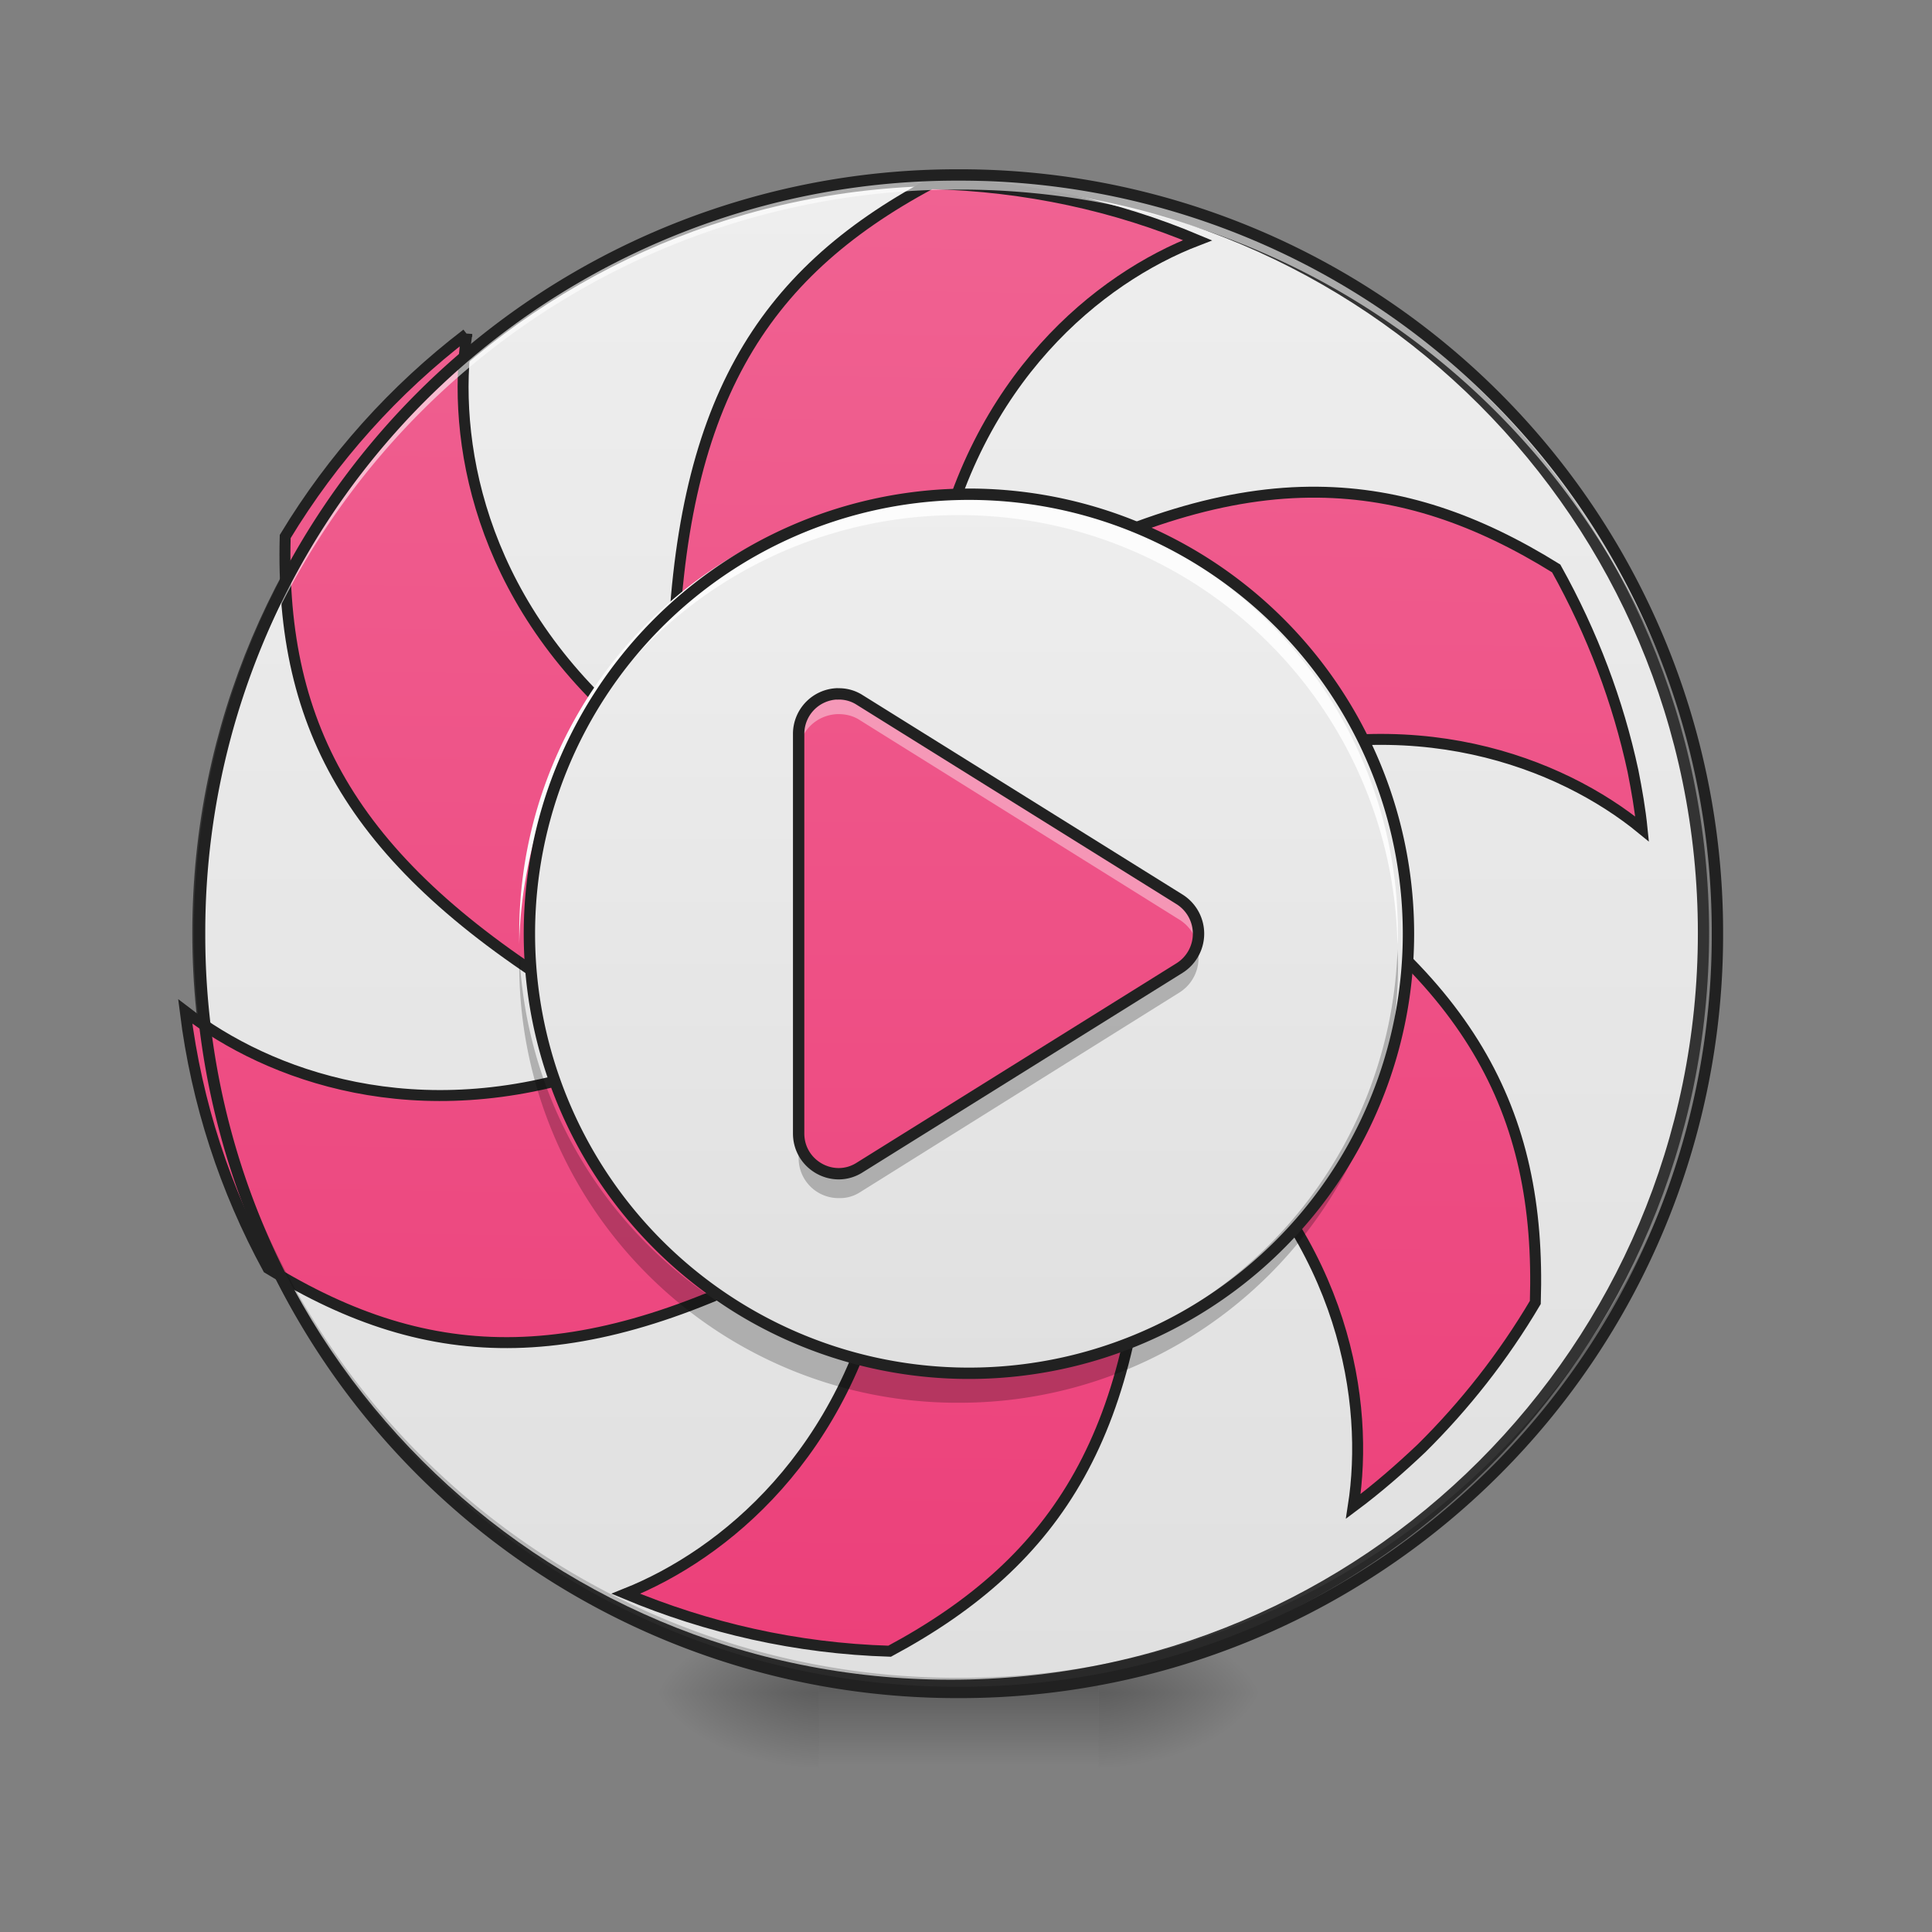 <svg xmlns="http://www.w3.org/2000/svg" width="16" height="16"><rect width="100%" height="100%" fill="#808080" stroke="none"/><defs><radialGradient id="a" gradientUnits="userSpaceOnUse" cx="450.909" cy="189.579" fx="450.909" fy="189.579" r="21.167" gradientTransform="matrix(0 -.039 -.07 0 22.262 31.798)"><stop offset="0" stop-opacity=".314"/><stop offset=".222" stop-opacity=".275"/><stop offset="1" stop-opacity="0"/></radialGradient><radialGradient id="b" gradientUnits="userSpaceOnUse" cx="450.909" cy="189.579" fx="450.909" fy="189.579" r="21.167" gradientTransform="matrix(0 .039 .07 0 -6.385 -3.764)"><stop offset="0" stop-opacity=".314"/><stop offset=".222" stop-opacity=".275"/><stop offset="1" stop-opacity="0"/></radialGradient><radialGradient id="c" gradientUnits="userSpaceOnUse" cx="450.909" cy="189.579" fx="450.909" fy="189.579" r="21.167" gradientTransform="matrix(0 -.039 .07 0 -6.385 31.798)"><stop offset="0" stop-opacity=".314"/><stop offset=".222" stop-opacity=".275"/><stop offset="1" stop-opacity="0"/></radialGradient><radialGradient id="d" gradientUnits="userSpaceOnUse" cx="450.909" cy="189.579" fx="450.909" fy="189.579" r="21.167" gradientTransform="matrix(0 .039 -.07 0 22.262 -3.764)"><stop offset="0" stop-opacity=".314"/><stop offset=".222" stop-opacity=".275"/><stop offset="1" stop-opacity="0"/></radialGradient><linearGradient id="e" gradientUnits="userSpaceOnUse" x1="255.323" y1="233.5" x2="255.323" y2="254.667" gradientTransform="matrix(.007 0 0 .031 6.233 6.72)"><stop offset="0" stop-opacity=".275"/><stop offset="1" stop-opacity="0"/></linearGradient><linearGradient id="f" gradientUnits="userSpaceOnUse" x1="254" y1="-168.667" x2="254" y2="233.5"><stop offset="0" stop-color="#eee"/><stop offset="1" stop-color="#e0e0e0"/></linearGradient><linearGradient id="g" gradientUnits="userSpaceOnUse" x1="960" y1="1695.118" x2="960" y2="175.118"><stop offset="0" stop-color="#ec407a"/><stop offset="1" stop-color="#f06292"/></linearGradient><linearGradient id="h" gradientUnits="userSpaceOnUse" x1="275.167" y1="127.667" x2="275.167" y2="-62.833" gradientTransform="matrix(.038 0 0 .038 -1.764 6.494)"><stop offset="0" stop-color="#e0e0e0"/><stop offset="1" stop-color="#eee"/></linearGradient><linearGradient id="i" gradientUnits="userSpaceOnUse" x1="254" y1="233.5" x2="254" y2="-168.667" gradientTransform="matrix(.031 0 0 .031 0 6.72)"><stop offset="0" stop-color="#ec407a"/><stop offset="1" stop-color="#f06292"/></linearGradient></defs><path d="M9.098 14.016h1.32v-.66h-1.32zm0 0" fill="url(#a)"/><path d="M6.781 14.016H5.457v.664h1.324zm0 0" fill="url(#b)"/><path d="M6.781 14.016H5.457v-.66h1.324zm0 0" fill="url(#c)"/><path d="M9.098 14.016h1.32v.664h-1.32zm0 0" fill="url(#d)"/><path d="M6.781 13.852h2.317v.828H6.78zm0 0" fill="url(#e)"/><path d="M253.976-168.63c111.114 0 201.106 89.992 201.106 201.106 0 110.99-89.992 200.981-201.106 200.981-110.99 0-201.106-89.991-201.106-200.98 0-111.115 90.116-201.106 201.106-201.106zm0 0" transform="matrix(.031 0 0 .031 0 6.72)" fill="url(#f)" stroke-width="3" stroke-linecap="round" stroke="#333"/><path d="M966.522 175.259C790.318 273.045 710.01 409.567 706.704 678.833c65.19-64.246 154.474-103.927 253.204-103.927 6.142 0 11.81.472 17.479.472 37.32-198.879 164.866-305.168 265.959-345.794-85.504-34.485-178.566-53.38-276.824-54.325zM488.457 338.235c-74.166 58.578-136.994 130.854-184.706 212.579-2.362 199.823 76.528 336.818 307.057 473.34-7.086-28.344-10.865-58.104-10.865-88.81 0-72.75 21.258-139.83 57.632-196.044-153.529-130.382-182.817-292.414-169.118-401.065zm883.38 150.222c-93.061.473-193.21 32.596-314.143 100.148 97.786 26.927 178.566 94.48 223.916 183.762 190.848-66.135 346.266-8.03 431.297 59.522-2.362-20.313-6.14-40.154-10.392-59.994-16.534-71.332-43.933-141.247-82.67-208.327-82.669-49.601-162.031-75.583-248.007-75.11zm-61.883 362.328c6.613 26.927 9.92 55.27 9.92 84.559 0 73.694-21.73 142.191-59.994 199.35 152.584 131.8 179.983 295.248 164.866 402.955 24.564-18.896 47.712-39.682 69.914-61.412 43.46-44.405 82.67-95.424 115.265-152.584 3.307-199.823-73.221-336.818-299.971-472.868zm-1102.1 193.21c13.227 94.951 44.405 184.234 89.755 264.542 171.008 101.565 328.316 102.037 560.734-27.872-96.84-28.344-176.676-95.896-220.609-184.707-188.486 67.553-342.487 13.227-429.88-51.963zm998.645 154c-64.246 59.995-150.694 97.314-246.59 97.314-8.031 0-15.59-.472-23.62-.944-36.847 197.461-162.505 303.278-263.125 345.321 85.031 34.013 177.149 53.853 273.99 55.27 174.786-97.313 255.093-232.418 259.345-496.96zm0 0" transform="rotate(.882) scale(.008)" fill="url(#g)" stroke-width="11.339" stroke-linecap="round" stroke="#212121"/><path d="M7.938 14.016a6.27 6.27 0 0 1-6.286-6.282v-.062a6.273 6.273 0 0 0 6.285 6.223 6.27 6.27 0 0 0 6.286-6.223v.062a6.27 6.27 0 0 1-6.286 6.282zm0 0" fill-opacity=".196"/><path d="M7.938 1.45a6.27 6.27 0 0 0-6.286 6.284v.059A6.273 6.273 0 0 1 7.937 1.57a6.27 6.27 0 0 1 6.286 6.223v-.059A6.27 6.27 0 0 0 7.937 1.45zm0 0" fill="#fff" fill-opacity=".588"/><path d="M7.938 1.402a6.318 6.318 0 0 0-6.333 6.332 6.318 6.318 0 0 0 6.332 6.329 6.318 6.318 0 0 0 6.333-6.329 6.318 6.318 0 0 0-6.332-6.332zm0 .094a6.223 6.223 0 0 1 6.238 6.238 6.222 6.222 0 0 1-6.239 6.235A6.222 6.222 0 0 1 1.7 7.734a6.223 6.223 0 0 1 6.239-6.238zm0 0" fill="#212121"/><path d="M7.938 4.094a3.64 3.64 0 1 1 .002 7.278 3.64 3.64 0 0 1-.003-7.278zm0 0" fill="url(#h)"/><path d="M6.934 5.746a.332.332 0 0 0-.32.332v3.309c0 .261.288.422.507.281L9.77 8.016a.336.336 0 0 0 0-.567L7.12 5.797a.316.316 0 0 0-.187-.05zm0 0" fill="url(#i)"/><path d="M6.945 5.746h-.011a.332.332 0 0 0-.32.332v.168c0-.18.14-.324.32-.332h.011c.063 0 .125.016.176.05L9.77 7.618a.33.33 0 0 1 .144.2.335.335 0 0 0-.144-.368L7.12 5.797a.308.308 0 0 0-.176-.05zm0 0" fill="#fff" fill-opacity=".392"/><path d="M6.945 9.922h-.011a.33.33 0 0 1-.32-.332v-.207c0 .176.14.324.32.332a.316.316 0 0 0 .187-.05L9.77 8.011a.347.347 0 0 0 .14-.18.338.338 0 0 1-.14.387L7.12 9.875a.305.305 0 0 1-.176.047zm0 0" fill-opacity=".235"/><path d="M6.934 5.746a.332.332 0 0 0-.32.332v3.309c0 .261.288.422.507.281L9.77 8.016a.336.336 0 0 0 0-.567L7.12 5.797a.316.316 0 0 0-.187-.05zm0 0" fill="none" stroke-width=".094" stroke-linecap="round" stroke-linejoin="round" stroke="#212121"/><path d="M7.938 4.094A3.631 3.631 0 0 0 4.3 7.734v.086a3.634 3.634 0 0 1 3.636-3.554 3.628 3.628 0 0 1 3.637 3.554c.004-.03.004-.058.004-.086a3.634 3.634 0 0 0-3.64-3.64zm0 0" fill="#fcfcfc"/><path d="M4.3 7.855v.125a3.628 3.628 0 0 0 3.638 3.637 3.631 3.631 0 0 0 3.64-3.637c0-.043-.004-.082-.004-.125a3.631 3.631 0 0 1-3.636 3.516A3.634 3.634 0 0 1 4.3 7.855zm0 0" fill-opacity=".235"/><path d="M7.938 4.094a3.64 3.64 0 1 1 .002 7.278 3.64 3.64 0 0 1-.002-7.278zm0 0" fill="none" stroke-width=".094" stroke-linecap="round" stroke="#212121"/></svg>